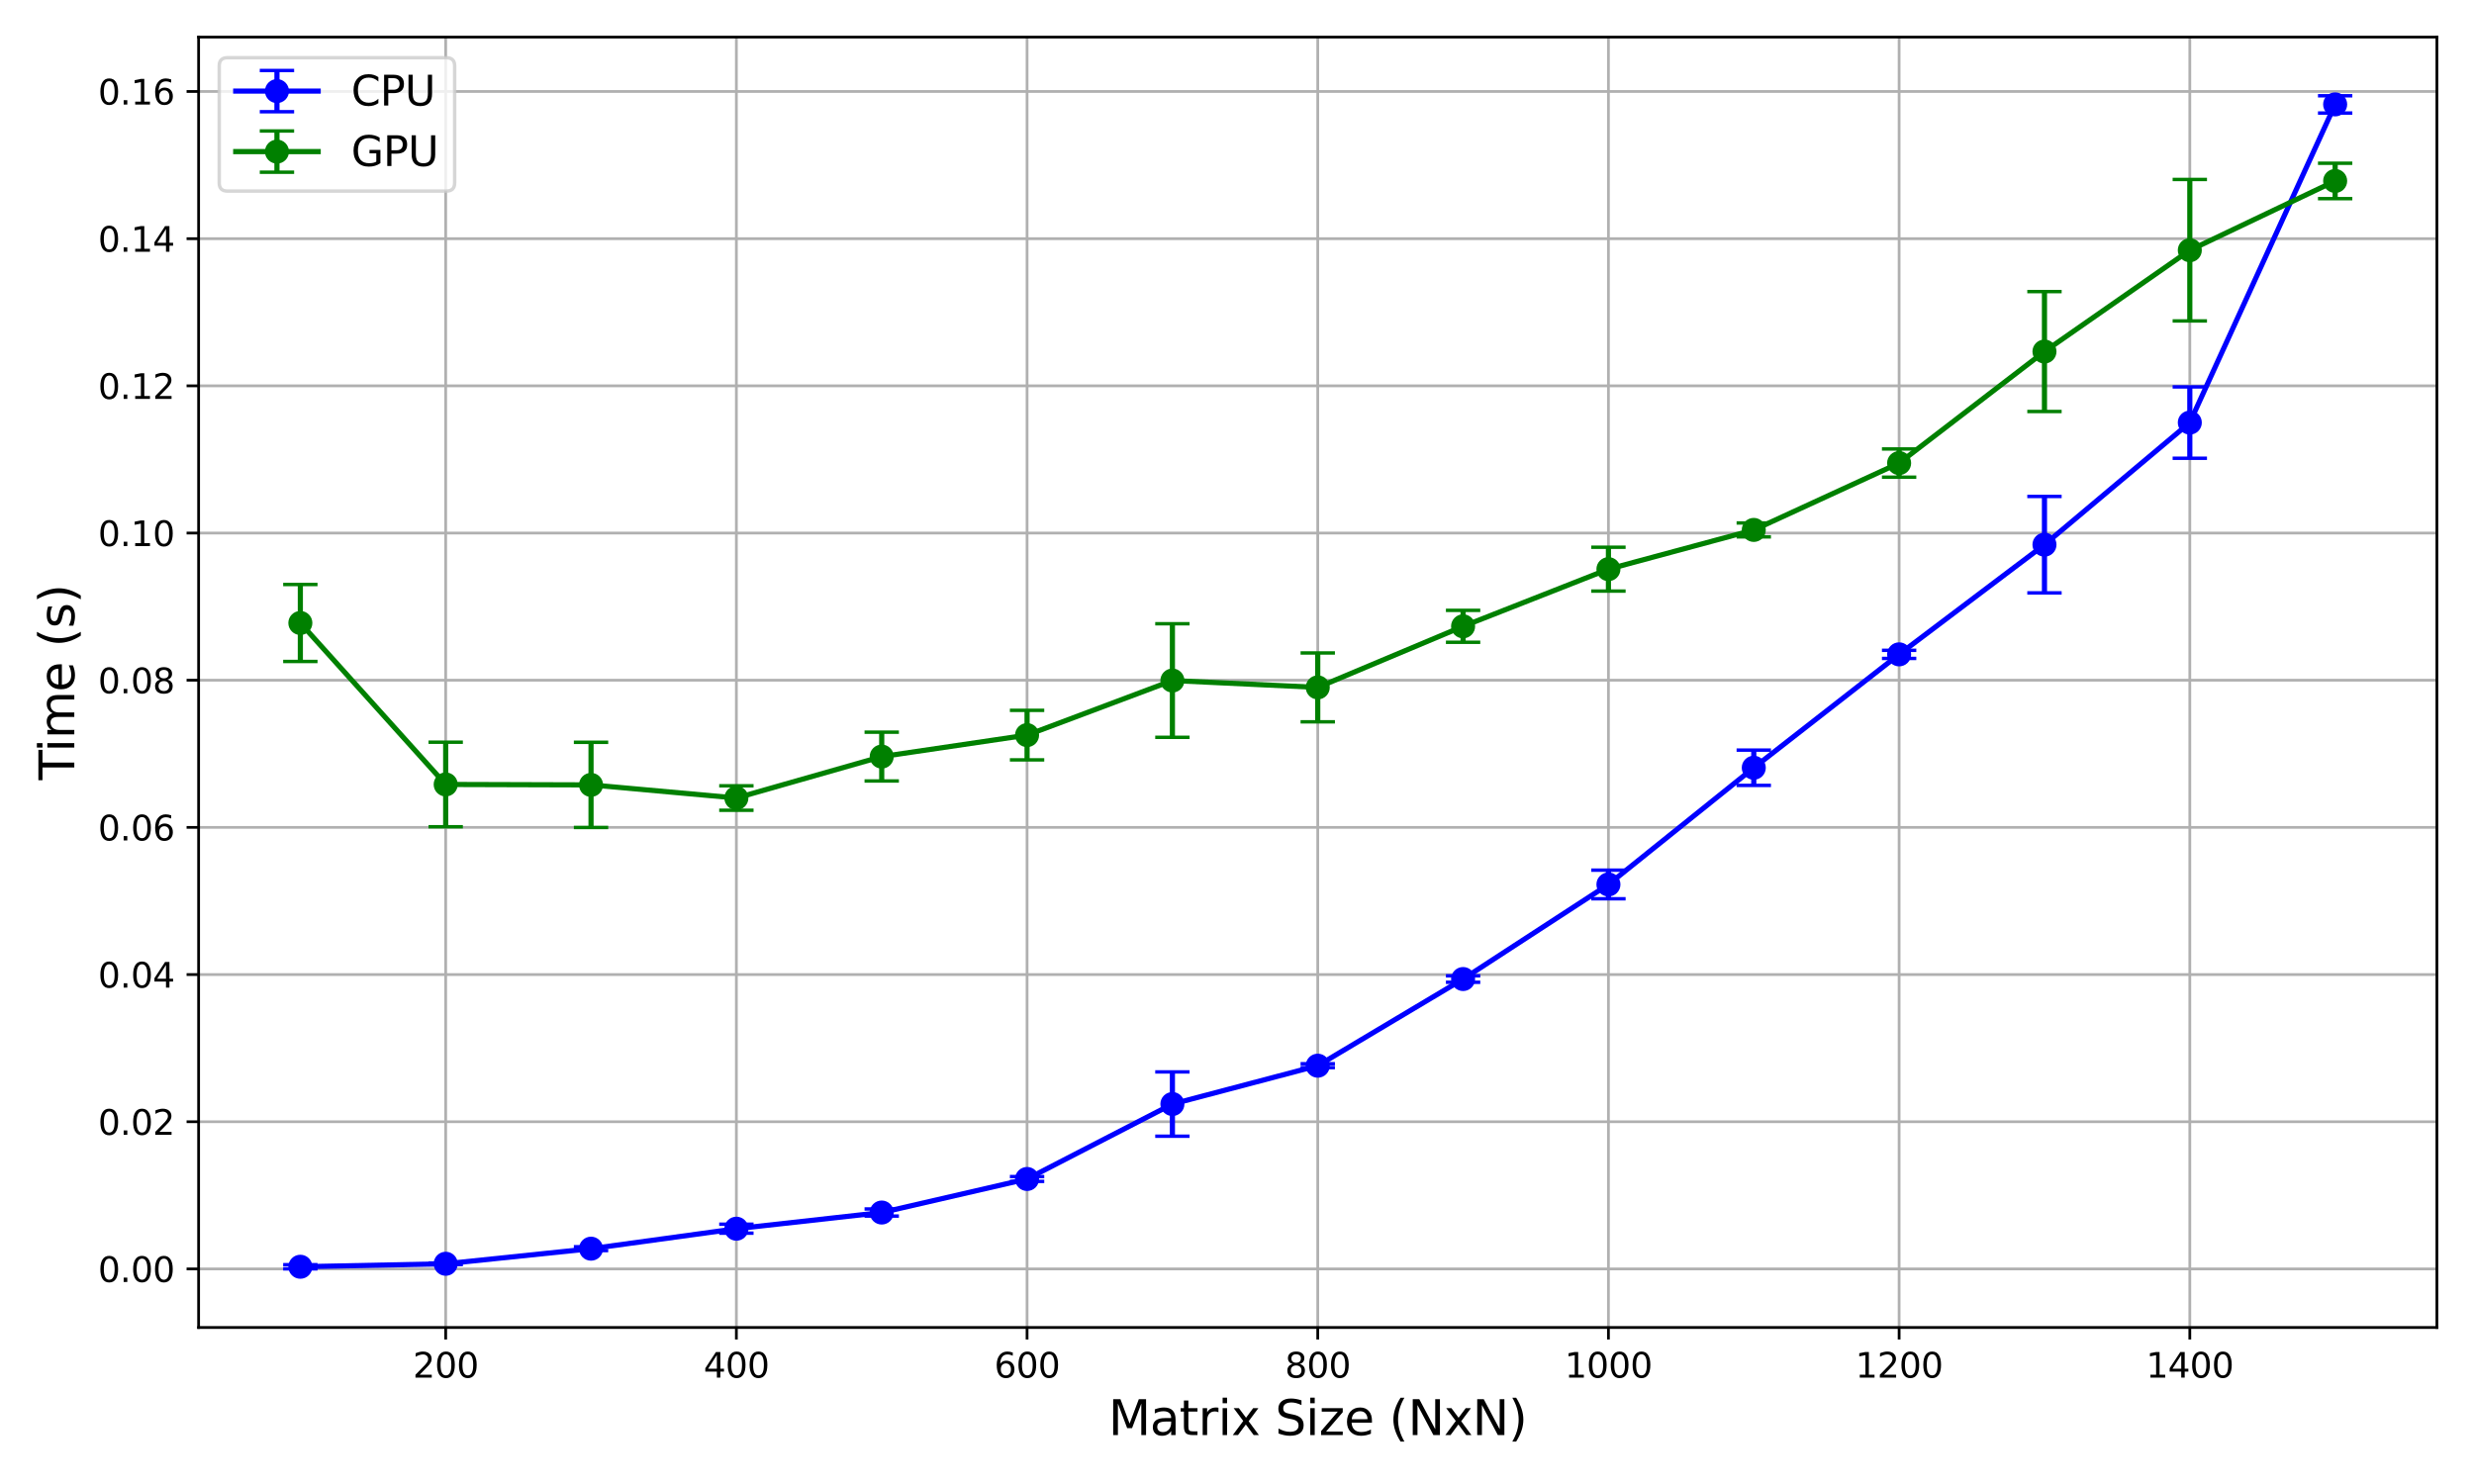 <?xml version="1.0" encoding="utf-8" standalone="no"?>
<!DOCTYPE svg PUBLIC "-//W3C//DTD SVG 1.1//EN"
  "http://www.w3.org/Graphics/SVG/1.1/DTD/svg11.dtd">
<svg xmlns:xlink="http://www.w3.org/1999/xlink" width="720pt" height="432pt" viewBox="0 0 720 432" xmlns="http://www.w3.org/2000/svg" version="1.1">
 <defs>
  <style type="text/css">*{stroke-linejoin: round; stroke-linecap: butt}</style>
 </defs>
 <g id="figure_1">
  <g id="patch_1">
   <path d="M 0 432 
L 720 432 
L 720 0 
L 0 0 
z
" style="fill: #ffffff"/>
  </g>
  <g id="axes_1">
   <g id="patch_2">
    <path d="M 57.8 386.44 
L 709.2 386.44 
L 709.2 10.8 
L 57.8 10.8 
z
" style="fill: #ffffff"/>
   </g>
   <g id="matplotlib.axis_1">
    <g id="xtick_1">
     <g id="line2d_1">
      <path d="M 129.708 386.44 
L 129.708 10.8 
" clip-path="url(#pa3b1abade8)" style="fill: none; stroke: #b0b0b0; stroke-width: 0.8; stroke-linecap: square"/>
     </g>
     <g id="line2d_2">
      <defs>
       <path id="m90be26ed14" d="M 0 0 
L 0 3.5 
" style="stroke: #000000; stroke-width: 0.8"/>
      </defs>
      <g>
       <use xlink:href="#m90be26ed14" x="129.708" y="386.44" style="stroke: #000000; stroke-width: 0.8"/>
      </g>
     </g>
     <g id="text_1">
      <!-- 200 -->
      <g transform="translate(120.164 401.038) scale(0.1 -0.1)">
       <defs>
        <path id="DejaVuSans-32" d="M 1228 531 
L 3431 531 
L 3431 0 
L 469 0 
L 469 531 
Q 828 903 1448 1529 
Q 2069 2156 2228 2338 
Q 2531 2678 2651 2914 
Q 2772 3150 2772 3378 
Q 2772 3750 2511 3984 
Q 2250 4219 1831 4219 
Q 1534 4219 1204 4116 
Q 875 4013 500 3803 
L 500 4441 
Q 881 4594 1212 4672 
Q 1544 4750 1819 4750 
Q 2544 4750 2975 4387 
Q 3406 4025 3406 3419 
Q 3406 3131 3298 2873 
Q 3191 2616 2906 2266 
Q 2828 2175 2409 1742 
Q 1991 1309 1228 531 
z
" transform="scale(0.016)"/>
        <path id="DejaVuSans-30" d="M 2034 4250 
Q 1547 4250 1301 3770 
Q 1056 3291 1056 2328 
Q 1056 1369 1301 889 
Q 1547 409 2034 409 
Q 2525 409 2770 889 
Q 3016 1369 3016 2328 
Q 3016 3291 2770 3770 
Q 2525 4250 2034 4250 
z
M 2034 4750 
Q 2819 4750 3233 4129 
Q 3647 3509 3647 2328 
Q 3647 1150 3233 529 
Q 2819 -91 2034 -91 
Q 1250 -91 836 529 
Q 422 1150 422 2328 
Q 422 3509 836 4129 
Q 1250 4750 2034 4750 
z
" transform="scale(0.016)"/>
       </defs>
       <use xlink:href="#DejaVuSans-32"/>
       <use xlink:href="#DejaVuSans-30" transform="translate(63.623 0)"/>
       <use xlink:href="#DejaVuSans-30" transform="translate(127.246 0)"/>
      </g>
     </g>
    </g>
    <g id="xtick_2">
     <g id="line2d_3">
      <path d="M 214.305 386.44 
L 214.305 10.8 
" clip-path="url(#pa3b1abade8)" style="fill: none; stroke: #b0b0b0; stroke-width: 0.8; stroke-linecap: square"/>
     </g>
     <g id="line2d_4">
      <g>
       <use xlink:href="#m90be26ed14" x="214.305" y="386.44" style="stroke: #000000; stroke-width: 0.8"/>
      </g>
     </g>
     <g id="text_2">
      <!-- 400 -->
      <g transform="translate(204.761 401.038) scale(0.1 -0.1)">
       <defs>
        <path id="DejaVuSans-34" d="M 2419 4116 
L 825 1625 
L 2419 1625 
L 2419 4116 
z
M 2253 4666 
L 3047 4666 
L 3047 1625 
L 3713 1625 
L 3713 1100 
L 3047 1100 
L 3047 0 
L 2419 0 
L 2419 1100 
L 313 1100 
L 313 1709 
L 2253 4666 
z
" transform="scale(0.016)"/>
       </defs>
       <use xlink:href="#DejaVuSans-34"/>
       <use xlink:href="#DejaVuSans-30" transform="translate(63.623 0)"/>
       <use xlink:href="#DejaVuSans-30" transform="translate(127.246 0)"/>
      </g>
     </g>
    </g>
    <g id="xtick_3">
     <g id="line2d_5">
      <path d="M 298.903 386.44 
L 298.903 10.8 
" clip-path="url(#pa3b1abade8)" style="fill: none; stroke: #b0b0b0; stroke-width: 0.8; stroke-linecap: square"/>
     </g>
     <g id="line2d_6">
      <g>
       <use xlink:href="#m90be26ed14" x="298.903" y="386.44" style="stroke: #000000; stroke-width: 0.8"/>
      </g>
     </g>
     <g id="text_3">
      <!-- 600 -->
      <g transform="translate(289.359 401.038) scale(0.1 -0.1)">
       <defs>
        <path id="DejaVuSans-36" d="M 2113 2584 
Q 1688 2584 1439 2293 
Q 1191 2003 1191 1497 
Q 1191 994 1439 701 
Q 1688 409 2113 409 
Q 2538 409 2786 701 
Q 3034 994 3034 1497 
Q 3034 2003 2786 2293 
Q 2538 2584 2113 2584 
z
M 3366 4563 
L 3366 3988 
Q 3128 4100 2886 4159 
Q 2644 4219 2406 4219 
Q 1781 4219 1451 3797 
Q 1122 3375 1075 2522 
Q 1259 2794 1537 2939 
Q 1816 3084 2150 3084 
Q 2853 3084 3261 2657 
Q 3669 2231 3669 1497 
Q 3669 778 3244 343 
Q 2819 -91 2113 -91 
Q 1303 -91 875 529 
Q 447 1150 447 2328 
Q 447 3434 972 4092 
Q 1497 4750 2381 4750 
Q 2619 4750 2861 4703 
Q 3103 4656 3366 4563 
z
" transform="scale(0.016)"/>
       </defs>
       <use xlink:href="#DejaVuSans-36"/>
       <use xlink:href="#DejaVuSans-30" transform="translate(63.623 0)"/>
       <use xlink:href="#DejaVuSans-30" transform="translate(127.246 0)"/>
      </g>
     </g>
    </g>
    <g id="xtick_4">
     <g id="line2d_7">
      <path d="M 383.5 386.44 
L 383.5 10.8 
" clip-path="url(#pa3b1abade8)" style="fill: none; stroke: #b0b0b0; stroke-width: 0.8; stroke-linecap: square"/>
     </g>
     <g id="line2d_8">
      <g>
       <use xlink:href="#m90be26ed14" x="383.5" y="386.44" style="stroke: #000000; stroke-width: 0.8"/>
      </g>
     </g>
     <g id="text_4">
      <!-- 800 -->
      <g transform="translate(373.956 401.038) scale(0.1 -0.1)">
       <defs>
        <path id="DejaVuSans-38" d="M 2034 2216 
Q 1584 2216 1326 1975 
Q 1069 1734 1069 1313 
Q 1069 891 1326 650 
Q 1584 409 2034 409 
Q 2484 409 2743 651 
Q 3003 894 3003 1313 
Q 3003 1734 2745 1975 
Q 2488 2216 2034 2216 
z
M 1403 2484 
Q 997 2584 770 2862 
Q 544 3141 544 3541 
Q 544 4100 942 4425 
Q 1341 4750 2034 4750 
Q 2731 4750 3128 4425 
Q 3525 4100 3525 3541 
Q 3525 3141 3298 2862 
Q 3072 2584 2669 2484 
Q 3125 2378 3379 2068 
Q 3634 1759 3634 1313 
Q 3634 634 3220 271 
Q 2806 -91 2034 -91 
Q 1263 -91 848 271 
Q 434 634 434 1313 
Q 434 1759 690 2068 
Q 947 2378 1403 2484 
z
M 1172 3481 
Q 1172 3119 1398 2916 
Q 1625 2713 2034 2713 
Q 2441 2713 2670 2916 
Q 2900 3119 2900 3481 
Q 2900 3844 2670 4047 
Q 2441 4250 2034 4250 
Q 1625 4250 1398 4047 
Q 1172 3844 1172 3481 
z
" transform="scale(0.016)"/>
       </defs>
       <use xlink:href="#DejaVuSans-38"/>
       <use xlink:href="#DejaVuSans-30" transform="translate(63.623 0)"/>
       <use xlink:href="#DejaVuSans-30" transform="translate(127.246 0)"/>
      </g>
     </g>
    </g>
    <g id="xtick_5">
     <g id="line2d_9">
      <path d="M 468.097 386.44 
L 468.097 10.8 
" clip-path="url(#pa3b1abade8)" style="fill: none; stroke: #b0b0b0; stroke-width: 0.8; stroke-linecap: square"/>
     </g>
     <g id="line2d_10">
      <g>
       <use xlink:href="#m90be26ed14" x="468.097" y="386.44" style="stroke: #000000; stroke-width: 0.8"/>
      </g>
     </g>
     <g id="text_5">
      <!-- 1000 -->
      <g transform="translate(455.372 401.038) scale(0.1 -0.1)">
       <defs>
        <path id="DejaVuSans-31" d="M 794 531 
L 1825 531 
L 1825 4091 
L 703 3866 
L 703 4441 
L 1819 4666 
L 2450 4666 
L 2450 531 
L 3481 531 
L 3481 0 
L 794 0 
L 794 531 
z
" transform="scale(0.016)"/>
       </defs>
       <use xlink:href="#DejaVuSans-31"/>
       <use xlink:href="#DejaVuSans-30" transform="translate(63.623 0)"/>
       <use xlink:href="#DejaVuSans-30" transform="translate(127.246 0)"/>
       <use xlink:href="#DejaVuSans-30" transform="translate(190.869 0)"/>
      </g>
     </g>
    </g>
    <g id="xtick_6">
     <g id="line2d_11">
      <path d="M 552.695 386.44 
L 552.695 10.8 
" clip-path="url(#pa3b1abade8)" style="fill: none; stroke: #b0b0b0; stroke-width: 0.8; stroke-linecap: square"/>
     </g>
     <g id="line2d_12">
      <g>
       <use xlink:href="#m90be26ed14" x="552.695" y="386.44" style="stroke: #000000; stroke-width: 0.8"/>
      </g>
     </g>
     <g id="text_6">
      <!-- 1200 -->
      <g transform="translate(539.97 401.038) scale(0.1 -0.1)">
       <use xlink:href="#DejaVuSans-31"/>
       <use xlink:href="#DejaVuSans-32" transform="translate(63.623 0)"/>
       <use xlink:href="#DejaVuSans-30" transform="translate(127.246 0)"/>
       <use xlink:href="#DejaVuSans-30" transform="translate(190.869 0)"/>
      </g>
     </g>
    </g>
    <g id="xtick_7">
     <g id="line2d_13">
      <path d="M 637.292 386.44 
L 637.292 10.8 
" clip-path="url(#pa3b1abade8)" style="fill: none; stroke: #b0b0b0; stroke-width: 0.8; stroke-linecap: square"/>
     </g>
     <g id="line2d_14">
      <g>
       <use xlink:href="#m90be26ed14" x="637.292" y="386.44" style="stroke: #000000; stroke-width: 0.8"/>
      </g>
     </g>
     <g id="text_7">
      <!-- 1400 -->
      <g transform="translate(624.567 401.038) scale(0.1 -0.1)">
       <use xlink:href="#DejaVuSans-31"/>
       <use xlink:href="#DejaVuSans-34" transform="translate(63.623 0)"/>
       <use xlink:href="#DejaVuSans-30" transform="translate(127.246 0)"/>
       <use xlink:href="#DejaVuSans-30" transform="translate(190.869 0)"/>
      </g>
     </g>
    </g>
    <g id="text_8">
     <!-- Matrix Size (NxN) -->
     <g transform="translate(322.563 417.756) scale(0.14 -0.14)">
      <defs>
       <path id="DejaVuSans-4d" d="M 628 4666 
L 1569 4666 
L 2759 1491 
L 3956 4666 
L 4897 4666 
L 4897 0 
L 4281 0 
L 4281 4097 
L 3078 897 
L 2444 897 
L 1241 4097 
L 1241 0 
L 628 0 
L 628 4666 
z
" transform="scale(0.016)"/>
       <path id="DejaVuSans-61" d="M 2194 1759 
Q 1497 1759 1228 1600 
Q 959 1441 959 1056 
Q 959 750 1161 570 
Q 1363 391 1709 391 
Q 2188 391 2477 730 
Q 2766 1069 2766 1631 
L 2766 1759 
L 2194 1759 
z
M 3341 1997 
L 3341 0 
L 2766 0 
L 2766 531 
Q 2569 213 2275 61 
Q 1981 -91 1556 -91 
Q 1019 -91 701 211 
Q 384 513 384 1019 
Q 384 1609 779 1909 
Q 1175 2209 1959 2209 
L 2766 2209 
L 2766 2266 
Q 2766 2663 2505 2880 
Q 2244 3097 1772 3097 
Q 1472 3097 1187 3025 
Q 903 2953 641 2809 
L 641 3341 
Q 956 3463 1253 3523 
Q 1550 3584 1831 3584 
Q 2591 3584 2966 3190 
Q 3341 2797 3341 1997 
z
" transform="scale(0.016)"/>
       <path id="DejaVuSans-74" d="M 1172 4494 
L 1172 3500 
L 2356 3500 
L 2356 3053 
L 1172 3053 
L 1172 1153 
Q 1172 725 1289 603 
Q 1406 481 1766 481 
L 2356 481 
L 2356 0 
L 1766 0 
Q 1100 0 847 248 
Q 594 497 594 1153 
L 594 3053 
L 172 3053 
L 172 3500 
L 594 3500 
L 594 4494 
L 1172 4494 
z
" transform="scale(0.016)"/>
       <path id="DejaVuSans-72" d="M 2631 2963 
Q 2534 3019 2420 3045 
Q 2306 3072 2169 3072 
Q 1681 3072 1420 2755 
Q 1159 2438 1159 1844 
L 1159 0 
L 581 0 
L 581 3500 
L 1159 3500 
L 1159 2956 
Q 1341 3275 1631 3429 
Q 1922 3584 2338 3584 
Q 2397 3584 2469 3576 
Q 2541 3569 2628 3553 
L 2631 2963 
z
" transform="scale(0.016)"/>
       <path id="DejaVuSans-69" d="M 603 3500 
L 1178 3500 
L 1178 0 
L 603 0 
L 603 3500 
z
M 603 4863 
L 1178 4863 
L 1178 4134 
L 603 4134 
L 603 4863 
z
" transform="scale(0.016)"/>
       <path id="DejaVuSans-78" d="M 3513 3500 
L 2247 1797 
L 3578 0 
L 2900 0 
L 1881 1375 
L 863 0 
L 184 0 
L 1544 1831 
L 300 3500 
L 978 3500 
L 1906 2253 
L 2834 3500 
L 3513 3500 
z
" transform="scale(0.016)"/>
       <path id="DejaVuSans-20" transform="scale(0.016)"/>
       <path id="DejaVuSans-53" d="M 3425 4513 
L 3425 3897 
Q 3066 4069 2747 4153 
Q 2428 4238 2131 4238 
Q 1616 4238 1336 4038 
Q 1056 3838 1056 3469 
Q 1056 3159 1242 3001 
Q 1428 2844 1947 2747 
L 2328 2669 
Q 3034 2534 3370 2195 
Q 3706 1856 3706 1288 
Q 3706 609 3251 259 
Q 2797 -91 1919 -91 
Q 1588 -91 1214 -16 
Q 841 59 441 206 
L 441 856 
Q 825 641 1194 531 
Q 1563 422 1919 422 
Q 2459 422 2753 634 
Q 3047 847 3047 1241 
Q 3047 1584 2836 1778 
Q 2625 1972 2144 2069 
L 1759 2144 
Q 1053 2284 737 2584 
Q 422 2884 422 3419 
Q 422 4038 858 4394 
Q 1294 4750 2059 4750 
Q 2388 4750 2728 4690 
Q 3069 4631 3425 4513 
z
" transform="scale(0.016)"/>
       <path id="DejaVuSans-7a" d="M 353 3500 
L 3084 3500 
L 3084 2975 
L 922 459 
L 3084 459 
L 3084 0 
L 275 0 
L 275 525 
L 2438 3041 
L 353 3041 
L 353 3500 
z
" transform="scale(0.016)"/>
       <path id="DejaVuSans-65" d="M 3597 1894 
L 3597 1613 
L 953 1613 
Q 991 1019 1311 708 
Q 1631 397 2203 397 
Q 2534 397 2845 478 
Q 3156 559 3463 722 
L 3463 178 
Q 3153 47 2828 -22 
Q 2503 -91 2169 -91 
Q 1331 -91 842 396 
Q 353 884 353 1716 
Q 353 2575 817 3079 
Q 1281 3584 2069 3584 
Q 2775 3584 3186 3129 
Q 3597 2675 3597 1894 
z
M 3022 2063 
Q 3016 2534 2758 2815 
Q 2500 3097 2075 3097 
Q 1594 3097 1305 2825 
Q 1016 2553 972 2059 
L 3022 2063 
z
" transform="scale(0.016)"/>
       <path id="DejaVuSans-28" d="M 1984 4856 
Q 1566 4138 1362 3434 
Q 1159 2731 1159 2009 
Q 1159 1288 1364 580 
Q 1569 -128 1984 -844 
L 1484 -844 
Q 1016 -109 783 600 
Q 550 1309 550 2009 
Q 550 2706 781 3412 
Q 1013 4119 1484 4856 
L 1984 4856 
z
" transform="scale(0.016)"/>
       <path id="DejaVuSans-4e" d="M 628 4666 
L 1478 4666 
L 3547 763 
L 3547 4666 
L 4159 4666 
L 4159 0 
L 3309 0 
L 1241 3903 
L 1241 0 
L 628 0 
L 628 4666 
z
" transform="scale(0.016)"/>
       <path id="DejaVuSans-29" d="M 513 4856 
L 1013 4856 
Q 1481 4119 1714 3412 
Q 1947 2706 1947 2009 
Q 1947 1309 1714 600 
Q 1481 -109 1013 -844 
L 513 -844 
Q 928 -128 1133 580 
Q 1338 1288 1338 2009 
Q 1338 2731 1133 3434 
Q 928 4138 513 4856 
z
" transform="scale(0.016)"/>
      </defs>
      <use xlink:href="#DejaVuSans-4d"/>
      <use xlink:href="#DejaVuSans-61" transform="translate(86.279 0)"/>
      <use xlink:href="#DejaVuSans-74" transform="translate(147.559 0)"/>
      <use xlink:href="#DejaVuSans-72" transform="translate(186.768 0)"/>
      <use xlink:href="#DejaVuSans-69" transform="translate(227.881 0)"/>
      <use xlink:href="#DejaVuSans-78" transform="translate(255.664 0)"/>
      <use xlink:href="#DejaVuSans-20" transform="translate(314.844 0)"/>
      <use xlink:href="#DejaVuSans-53" transform="translate(346.631 0)"/>
      <use xlink:href="#DejaVuSans-69" transform="translate(410.107 0)"/>
      <use xlink:href="#DejaVuSans-7a" transform="translate(437.891 0)"/>
      <use xlink:href="#DejaVuSans-65" transform="translate(490.381 0)"/>
      <use xlink:href="#DejaVuSans-20" transform="translate(551.904 0)"/>
      <use xlink:href="#DejaVuSans-28" transform="translate(583.691 0)"/>
      <use xlink:href="#DejaVuSans-4e" transform="translate(622.705 0)"/>
      <use xlink:href="#DejaVuSans-78" transform="translate(697.51 0)"/>
      <use xlink:href="#DejaVuSans-4e" transform="translate(756.689 0)"/>
      <use xlink:href="#DejaVuSans-29" transform="translate(831.494 0)"/>
     </g>
    </g>
   </g>
   <g id="matplotlib.axis_2">
    <g id="ytick_1">
     <g id="line2d_15">
      <path d="M 57.8 369.391 
L 709.2 369.391 
" clip-path="url(#pa3b1abade8)" style="fill: none; stroke: #b0b0b0; stroke-width: 0.8; stroke-linecap: square"/>
     </g>
     <g id="line2d_16">
      <defs>
       <path id="m379707879d" d="M 0 0 
L -3.5 0 
" style="stroke: #000000; stroke-width: 0.8"/>
      </defs>
      <g>
       <use xlink:href="#m379707879d" x="57.8" y="369.391" style="stroke: #000000; stroke-width: 0.8"/>
      </g>
     </g>
     <g id="text_9">
      <!-- 0.00 -->
      <g transform="translate(28.534 373.19) scale(0.1 -0.1)">
       <defs>
        <path id="DejaVuSans-2e" d="M 684 794 
L 1344 794 
L 1344 0 
L 684 0 
L 684 794 
z
" transform="scale(0.016)"/>
       </defs>
       <use xlink:href="#DejaVuSans-30"/>
       <use xlink:href="#DejaVuSans-2e" transform="translate(63.623 0)"/>
       <use xlink:href="#DejaVuSans-30" transform="translate(95.41 0)"/>
       <use xlink:href="#DejaVuSans-30" transform="translate(159.033 0)"/>
      </g>
     </g>
    </g>
    <g id="ytick_2">
     <g id="line2d_17">
      <path d="M 57.8 326.546 
L 709.2 326.546 
" clip-path="url(#pa3b1abade8)" style="fill: none; stroke: #b0b0b0; stroke-width: 0.8; stroke-linecap: square"/>
     </g>
     <g id="line2d_18">
      <g>
       <use xlink:href="#m379707879d" x="57.8" y="326.546" style="stroke: #000000; stroke-width: 0.8"/>
      </g>
     </g>
     <g id="text_10">
      <!-- 0.02 -->
      <g transform="translate(28.534 330.346) scale(0.1 -0.1)">
       <use xlink:href="#DejaVuSans-30"/>
       <use xlink:href="#DejaVuSans-2e" transform="translate(63.623 0)"/>
       <use xlink:href="#DejaVuSans-30" transform="translate(95.41 0)"/>
       <use xlink:href="#DejaVuSans-32" transform="translate(159.033 0)"/>
      </g>
     </g>
    </g>
    <g id="ytick_3">
     <g id="line2d_19">
      <path d="M 57.8 283.702 
L 709.2 283.702 
" clip-path="url(#pa3b1abade8)" style="fill: none; stroke: #b0b0b0; stroke-width: 0.8; stroke-linecap: square"/>
     </g>
     <g id="line2d_20">
      <g>
       <use xlink:href="#m379707879d" x="57.8" y="283.702" style="stroke: #000000; stroke-width: 0.8"/>
      </g>
     </g>
     <g id="text_11">
      <!-- 0.04 -->
      <g transform="translate(28.534 287.501) scale(0.1 -0.1)">
       <use xlink:href="#DejaVuSans-30"/>
       <use xlink:href="#DejaVuSans-2e" transform="translate(63.623 0)"/>
       <use xlink:href="#DejaVuSans-30" transform="translate(95.41 0)"/>
       <use xlink:href="#DejaVuSans-34" transform="translate(159.033 0)"/>
      </g>
     </g>
    </g>
    <g id="ytick_4">
     <g id="line2d_21">
      <path d="M 57.8 240.857 
L 709.2 240.857 
" clip-path="url(#pa3b1abade8)" style="fill: none; stroke: #b0b0b0; stroke-width: 0.8; stroke-linecap: square"/>
     </g>
     <g id="line2d_22">
      <g>
       <use xlink:href="#m379707879d" x="57.8" y="240.857" style="stroke: #000000; stroke-width: 0.8"/>
      </g>
     </g>
     <g id="text_12">
      <!-- 0.06 -->
      <g transform="translate(28.534 244.657) scale(0.1 -0.1)">
       <use xlink:href="#DejaVuSans-30"/>
       <use xlink:href="#DejaVuSans-2e" transform="translate(63.623 0)"/>
       <use xlink:href="#DejaVuSans-30" transform="translate(95.41 0)"/>
       <use xlink:href="#DejaVuSans-36" transform="translate(159.033 0)"/>
      </g>
     </g>
    </g>
    <g id="ytick_5">
     <g id="line2d_23">
      <path d="M 57.8 198.013 
L 709.2 198.013 
" clip-path="url(#pa3b1abade8)" style="fill: none; stroke: #b0b0b0; stroke-width: 0.8; stroke-linecap: square"/>
     </g>
     <g id="line2d_24">
      <g>
       <use xlink:href="#m379707879d" x="57.8" y="198.013" style="stroke: #000000; stroke-width: 0.8"/>
      </g>
     </g>
     <g id="text_13">
      <!-- 0.08 -->
      <g transform="translate(28.534 201.812) scale(0.1 -0.1)">
       <use xlink:href="#DejaVuSans-30"/>
       <use xlink:href="#DejaVuSans-2e" transform="translate(63.623 0)"/>
       <use xlink:href="#DejaVuSans-30" transform="translate(95.41 0)"/>
       <use xlink:href="#DejaVuSans-38" transform="translate(159.033 0)"/>
      </g>
     </g>
    </g>
    <g id="ytick_6">
     <g id="line2d_25">
      <path d="M 57.8 155.169 
L 709.2 155.169 
" clip-path="url(#pa3b1abade8)" style="fill: none; stroke: #b0b0b0; stroke-width: 0.8; stroke-linecap: square"/>
     </g>
     <g id="line2d_26">
      <g>
       <use xlink:href="#m379707879d" x="57.8" y="155.169" style="stroke: #000000; stroke-width: 0.8"/>
      </g>
     </g>
     <g id="text_14">
      <!-- 0.10 -->
      <g transform="translate(28.534 158.968) scale(0.1 -0.1)">
       <use xlink:href="#DejaVuSans-30"/>
       <use xlink:href="#DejaVuSans-2e" transform="translate(63.623 0)"/>
       <use xlink:href="#DejaVuSans-31" transform="translate(95.41 0)"/>
       <use xlink:href="#DejaVuSans-30" transform="translate(159.033 0)"/>
      </g>
     </g>
    </g>
    <g id="ytick_7">
     <g id="line2d_27">
      <path d="M 57.8 112.324 
L 709.2 112.324 
" clip-path="url(#pa3b1abade8)" style="fill: none; stroke: #b0b0b0; stroke-width: 0.8; stroke-linecap: square"/>
     </g>
     <g id="line2d_28">
      <g>
       <use xlink:href="#m379707879d" x="57.8" y="112.324" style="stroke: #000000; stroke-width: 0.8"/>
      </g>
     </g>
     <g id="text_15">
      <!-- 0.12 -->
      <g transform="translate(28.534 116.123) scale(0.1 -0.1)">
       <use xlink:href="#DejaVuSans-30"/>
       <use xlink:href="#DejaVuSans-2e" transform="translate(63.623 0)"/>
       <use xlink:href="#DejaVuSans-31" transform="translate(95.41 0)"/>
       <use xlink:href="#DejaVuSans-32" transform="translate(159.033 0)"/>
      </g>
     </g>
    </g>
    <g id="ytick_8">
     <g id="line2d_29">
      <path d="M 57.8 69.48 
L 709.2 69.48 
" clip-path="url(#pa3b1abade8)" style="fill: none; stroke: #b0b0b0; stroke-width: 0.8; stroke-linecap: square"/>
     </g>
     <g id="line2d_30">
      <g>
       <use xlink:href="#m379707879d" x="57.8" y="69.48" style="stroke: #000000; stroke-width: 0.8"/>
      </g>
     </g>
     <g id="text_16">
      <!-- 0.14 -->
      <g transform="translate(28.534 73.279) scale(0.1 -0.1)">
       <use xlink:href="#DejaVuSans-30"/>
       <use xlink:href="#DejaVuSans-2e" transform="translate(63.623 0)"/>
       <use xlink:href="#DejaVuSans-31" transform="translate(95.41 0)"/>
       <use xlink:href="#DejaVuSans-34" transform="translate(159.033 0)"/>
      </g>
     </g>
    </g>
    <g id="ytick_9">
     <g id="line2d_31">
      <path d="M 57.8 26.635 
L 709.2 26.635 
" clip-path="url(#pa3b1abade8)" style="fill: none; stroke: #b0b0b0; stroke-width: 0.8; stroke-linecap: square"/>
     </g>
     <g id="line2d_32">
      <g>
       <use xlink:href="#m379707879d" x="57.8" y="26.635" style="stroke: #000000; stroke-width: 0.8"/>
      </g>
     </g>
     <g id="text_17">
      <!-- 0.16 -->
      <g transform="translate(28.534 30.434) scale(0.1 -0.1)">
       <use xlink:href="#DejaVuSans-30"/>
       <use xlink:href="#DejaVuSans-2e" transform="translate(63.623 0)"/>
       <use xlink:href="#DejaVuSans-31" transform="translate(95.41 0)"/>
       <use xlink:href="#DejaVuSans-36" transform="translate(159.033 0)"/>
      </g>
     </g>
    </g>
    <g id="text_18">
     <!-- Time (s) -->
     <g transform="translate(21.623 227.08) rotate(-90) scale(0.14 -0.14)">
      <defs>
       <path id="DejaVuSans-54" d="M -19 4666 
L 3928 4666 
L 3928 4134 
L 2272 4134 
L 2272 0 
L 1638 0 
L 1638 4134 
L -19 4134 
L -19 4666 
z
" transform="scale(0.016)"/>
       <path id="DejaVuSans-6d" d="M 3328 2828 
Q 3544 3216 3844 3400 
Q 4144 3584 4550 3584 
Q 5097 3584 5394 3201 
Q 5691 2819 5691 2113 
L 5691 0 
L 5113 0 
L 5113 2094 
Q 5113 2597 4934 2840 
Q 4756 3084 4391 3084 
Q 3944 3084 3684 2787 
Q 3425 2491 3425 1978 
L 3425 0 
L 2847 0 
L 2847 2094 
Q 2847 2600 2669 2842 
Q 2491 3084 2119 3084 
Q 1678 3084 1418 2786 
Q 1159 2488 1159 1978 
L 1159 0 
L 581 0 
L 581 3500 
L 1159 3500 
L 1159 2956 
Q 1356 3278 1631 3431 
Q 1906 3584 2284 3584 
Q 2666 3584 2933 3390 
Q 3200 3197 3328 2828 
z
" transform="scale(0.016)"/>
       <path id="DejaVuSans-73" d="M 2834 3397 
L 2834 2853 
Q 2591 2978 2328 3040 
Q 2066 3103 1784 3103 
Q 1356 3103 1142 2972 
Q 928 2841 928 2578 
Q 928 2378 1081 2264 
Q 1234 2150 1697 2047 
L 1894 2003 
Q 2506 1872 2764 1633 
Q 3022 1394 3022 966 
Q 3022 478 2636 193 
Q 2250 -91 1575 -91 
Q 1294 -91 989 -36 
Q 684 19 347 128 
L 347 722 
Q 666 556 975 473 
Q 1284 391 1588 391 
Q 1994 391 2212 530 
Q 2431 669 2431 922 
Q 2431 1156 2273 1281 
Q 2116 1406 1581 1522 
L 1381 1569 
Q 847 1681 609 1914 
Q 372 2147 372 2553 
Q 372 3047 722 3315 
Q 1072 3584 1716 3584 
Q 2034 3584 2315 3537 
Q 2597 3491 2834 3397 
z
" transform="scale(0.016)"/>
      </defs>
      <use xlink:href="#DejaVuSans-54"/>
      <use xlink:href="#DejaVuSans-69" transform="translate(57.959 0)"/>
      <use xlink:href="#DejaVuSans-6d" transform="translate(85.742 0)"/>
      <use xlink:href="#DejaVuSans-65" transform="translate(183.154 0)"/>
      <use xlink:href="#DejaVuSans-20" transform="translate(244.678 0)"/>
      <use xlink:href="#DejaVuSans-28" transform="translate(276.465 0)"/>
      <use xlink:href="#DejaVuSans-73" transform="translate(315.479 0)"/>
      <use xlink:href="#DejaVuSans-29" transform="translate(367.578 0)"/>
     </g>
    </g>
   </g>
   <g id="LineCollection_1">
    <path d="M 87.409 369.365 
L 87.409 368.152 
" clip-path="url(#pa3b1abade8)" style="fill: none; stroke: #0000ff; stroke-width: 1.5"/>
    <path d="M 129.708 368.12 
L 129.708 367.657 
" clip-path="url(#pa3b1abade8)" style="fill: none; stroke: #0000ff; stroke-width: 1.5"/>
    <path d="M 172.006 364.055 
L 172.006 362.941 
" clip-path="url(#pa3b1abade8)" style="fill: none; stroke: #0000ff; stroke-width: 1.5"/>
    <path d="M 214.305 358.991 
L 214.305 356.38 
" clip-path="url(#pa3b1abade8)" style="fill: none; stroke: #0000ff; stroke-width: 1.5"/>
    <path d="M 256.604 354.009 
L 256.604 351.941 
" clip-path="url(#pa3b1abade8)" style="fill: none; stroke: #0000ff; stroke-width: 1.5"/>
    <path d="M 298.903 343.919 
L 298.903 342.5 
" clip-path="url(#pa3b1abade8)" style="fill: none; stroke: #0000ff; stroke-width: 1.5"/>
    <path d="M 341.201 330.75 
L 341.201 312.032 
" clip-path="url(#pa3b1abade8)" style="fill: none; stroke: #0000ff; stroke-width: 1.5"/>
    <path d="M 383.5 310.789 
L 383.5 309.666 
" clip-path="url(#pa3b1abade8)" style="fill: none; stroke: #0000ff; stroke-width: 1.5"/>
    <path d="M 425.799 285.946 
L 425.799 284.059 
" clip-path="url(#pa3b1abade8)" style="fill: none; stroke: #0000ff; stroke-width: 1.5"/>
    <path d="M 468.097 261.64 
L 468.097 253.297 
" clip-path="url(#pa3b1abade8)" style="fill: none; stroke: #0000ff; stroke-width: 1.5"/>
    <path d="M 510.396 228.635 
L 510.396 218.357 
" clip-path="url(#pa3b1abade8)" style="fill: none; stroke: #0000ff; stroke-width: 1.5"/>
    <path d="M 552.695 191.665 
L 552.695 189.31 
" clip-path="url(#pa3b1abade8)" style="fill: none; stroke: #0000ff; stroke-width: 1.5"/>
    <path d="M 594.994 172.596 
L 594.994 144.516 
" clip-path="url(#pa3b1abade8)" style="fill: none; stroke: #0000ff; stroke-width: 1.5"/>
    <path d="M 637.292 133.409 
L 637.292 112.626 
" clip-path="url(#pa3b1abade8)" style="fill: none; stroke: #0000ff; stroke-width: 1.5"/>
    <path d="M 679.591 32.902 
L 679.591 27.875 
" clip-path="url(#pa3b1abade8)" style="fill: none; stroke: #0000ff; stroke-width: 1.5"/>
   </g>
   <g id="line2d_33">
    <defs>
     <path id="ma7cdfa77f2" d="M 5 0 
L -5 -0 
" style="stroke: #0000ff"/>
    </defs>
    <g clip-path="url(#pa3b1abade8)">
     <use xlink:href="#ma7cdfa77f2" x="87.409" y="369.365" style="fill: #0000ff; stroke: #0000ff"/>
     <use xlink:href="#ma7cdfa77f2" x="129.708" y="368.12" style="fill: #0000ff; stroke: #0000ff"/>
     <use xlink:href="#ma7cdfa77f2" x="172.006" y="364.055" style="fill: #0000ff; stroke: #0000ff"/>
     <use xlink:href="#ma7cdfa77f2" x="214.305" y="358.991" style="fill: #0000ff; stroke: #0000ff"/>
     <use xlink:href="#ma7cdfa77f2" x="256.604" y="354.009" style="fill: #0000ff; stroke: #0000ff"/>
     <use xlink:href="#ma7cdfa77f2" x="298.903" y="343.919" style="fill: #0000ff; stroke: #0000ff"/>
     <use xlink:href="#ma7cdfa77f2" x="341.201" y="330.75" style="fill: #0000ff; stroke: #0000ff"/>
     <use xlink:href="#ma7cdfa77f2" x="383.5" y="310.789" style="fill: #0000ff; stroke: #0000ff"/>
     <use xlink:href="#ma7cdfa77f2" x="425.799" y="285.946" style="fill: #0000ff; stroke: #0000ff"/>
     <use xlink:href="#ma7cdfa77f2" x="468.097" y="261.64" style="fill: #0000ff; stroke: #0000ff"/>
     <use xlink:href="#ma7cdfa77f2" x="510.396" y="228.635" style="fill: #0000ff; stroke: #0000ff"/>
     <use xlink:href="#ma7cdfa77f2" x="552.695" y="191.665" style="fill: #0000ff; stroke: #0000ff"/>
     <use xlink:href="#ma7cdfa77f2" x="594.994" y="172.596" style="fill: #0000ff; stroke: #0000ff"/>
     <use xlink:href="#ma7cdfa77f2" x="637.292" y="133.409" style="fill: #0000ff; stroke: #0000ff"/>
     <use xlink:href="#ma7cdfa77f2" x="679.591" y="32.902" style="fill: #0000ff; stroke: #0000ff"/>
    </g>
   </g>
   <g id="line2d_34">
    <g clip-path="url(#pa3b1abade8)">
     <use xlink:href="#ma7cdfa77f2" x="87.409" y="368.152" style="fill: #0000ff; stroke: #0000ff"/>
     <use xlink:href="#ma7cdfa77f2" x="129.708" y="367.657" style="fill: #0000ff; stroke: #0000ff"/>
     <use xlink:href="#ma7cdfa77f2" x="172.006" y="362.941" style="fill: #0000ff; stroke: #0000ff"/>
     <use xlink:href="#ma7cdfa77f2" x="214.305" y="356.38" style="fill: #0000ff; stroke: #0000ff"/>
     <use xlink:href="#ma7cdfa77f2" x="256.604" y="351.941" style="fill: #0000ff; stroke: #0000ff"/>
     <use xlink:href="#ma7cdfa77f2" x="298.903" y="342.5" style="fill: #0000ff; stroke: #0000ff"/>
     <use xlink:href="#ma7cdfa77f2" x="341.201" y="312.032" style="fill: #0000ff; stroke: #0000ff"/>
     <use xlink:href="#ma7cdfa77f2" x="383.5" y="309.666" style="fill: #0000ff; stroke: #0000ff"/>
     <use xlink:href="#ma7cdfa77f2" x="425.799" y="284.059" style="fill: #0000ff; stroke: #0000ff"/>
     <use xlink:href="#ma7cdfa77f2" x="468.097" y="253.297" style="fill: #0000ff; stroke: #0000ff"/>
     <use xlink:href="#ma7cdfa77f2" x="510.396" y="218.357" style="fill: #0000ff; stroke: #0000ff"/>
     <use xlink:href="#ma7cdfa77f2" x="552.695" y="189.31" style="fill: #0000ff; stroke: #0000ff"/>
     <use xlink:href="#ma7cdfa77f2" x="594.994" y="144.516" style="fill: #0000ff; stroke: #0000ff"/>
     <use xlink:href="#ma7cdfa77f2" x="637.292" y="112.626" style="fill: #0000ff; stroke: #0000ff"/>
     <use xlink:href="#ma7cdfa77f2" x="679.591" y="27.875" style="fill: #0000ff; stroke: #0000ff"/>
    </g>
   </g>
   <g id="LineCollection_2">
    <path d="M 87.409 192.548 
L 87.409 170.16 
" clip-path="url(#pa3b1abade8)" style="fill: none; stroke: #008000; stroke-width: 1.5"/>
    <path d="M 129.708 240.666 
L 129.708 216.048 
" clip-path="url(#pa3b1abade8)" style="fill: none; stroke: #008000; stroke-width: 1.5"/>
    <path d="M 172.006 240.885 
L 172.006 216.087 
" clip-path="url(#pa3b1abade8)" style="fill: none; stroke: #008000; stroke-width: 1.5"/>
    <path d="M 214.305 235.867 
L 214.305 228.745 
" clip-path="url(#pa3b1abade8)" style="fill: none; stroke: #008000; stroke-width: 1.5"/>
    <path d="M 256.604 227.35 
L 256.604 213.144 
" clip-path="url(#pa3b1abade8)" style="fill: none; stroke: #008000; stroke-width: 1.5"/>
    <path d="M 298.903 221.204 
L 298.903 206.781 
" clip-path="url(#pa3b1abade8)" style="fill: none; stroke: #008000; stroke-width: 1.5"/>
    <path d="M 341.201 214.634 
L 341.201 181.583 
" clip-path="url(#pa3b1abade8)" style="fill: none; stroke: #008000; stroke-width: 1.5"/>
    <path d="M 383.5 210.13 
L 383.5 190.077 
" clip-path="url(#pa3b1abade8)" style="fill: none; stroke: #008000; stroke-width: 1.5"/>
    <path d="M 425.799 186.966 
L 425.799 177.682 
" clip-path="url(#pa3b1abade8)" style="fill: none; stroke: #008000; stroke-width: 1.5"/>
    <path d="M 468.097 172.072 
L 468.097 159.294 
" clip-path="url(#pa3b1abade8)" style="fill: none; stroke: #008000; stroke-width: 1.5"/>
    <path d="M 510.396 156.296 
L 510.396 152.231 
" clip-path="url(#pa3b1abade8)" style="fill: none; stroke: #008000; stroke-width: 1.5"/>
    <path d="M 552.695 138.921 
L 552.695 130.692 
" clip-path="url(#pa3b1abade8)" style="fill: none; stroke: #008000; stroke-width: 1.5"/>
    <path d="M 594.994 119.792 
L 594.994 84.878 
" clip-path="url(#pa3b1abade8)" style="fill: none; stroke: #008000; stroke-width: 1.5"/>
    <path d="M 637.292 93.431 
L 637.292 52.252 
" clip-path="url(#pa3b1abade8)" style="fill: none; stroke: #008000; stroke-width: 1.5"/>
    <path d="M 679.591 57.836 
L 679.591 47.525 
" clip-path="url(#pa3b1abade8)" style="fill: none; stroke: #008000; stroke-width: 1.5"/>
   </g>
   <g id="line2d_35">
    <defs>
     <path id="m219ff4fd8c" d="M 5 0 
L -5 -0 
" style="stroke: #008000"/>
    </defs>
    <g clip-path="url(#pa3b1abade8)">
     <use xlink:href="#m219ff4fd8c" x="87.409" y="192.548" style="fill: #008000; stroke: #008000"/>
     <use xlink:href="#m219ff4fd8c" x="129.708" y="240.666" style="fill: #008000; stroke: #008000"/>
     <use xlink:href="#m219ff4fd8c" x="172.006" y="240.885" style="fill: #008000; stroke: #008000"/>
     <use xlink:href="#m219ff4fd8c" x="214.305" y="235.867" style="fill: #008000; stroke: #008000"/>
     <use xlink:href="#m219ff4fd8c" x="256.604" y="227.35" style="fill: #008000; stroke: #008000"/>
     <use xlink:href="#m219ff4fd8c" x="298.903" y="221.204" style="fill: #008000; stroke: #008000"/>
     <use xlink:href="#m219ff4fd8c" x="341.201" y="214.634" style="fill: #008000; stroke: #008000"/>
     <use xlink:href="#m219ff4fd8c" x="383.5" y="210.13" style="fill: #008000; stroke: #008000"/>
     <use xlink:href="#m219ff4fd8c" x="425.799" y="186.966" style="fill: #008000; stroke: #008000"/>
     <use xlink:href="#m219ff4fd8c" x="468.097" y="172.072" style="fill: #008000; stroke: #008000"/>
     <use xlink:href="#m219ff4fd8c" x="510.396" y="156.296" style="fill: #008000; stroke: #008000"/>
     <use xlink:href="#m219ff4fd8c" x="552.695" y="138.921" style="fill: #008000; stroke: #008000"/>
     <use xlink:href="#m219ff4fd8c" x="594.994" y="119.792" style="fill: #008000; stroke: #008000"/>
     <use xlink:href="#m219ff4fd8c" x="637.292" y="93.431" style="fill: #008000; stroke: #008000"/>
     <use xlink:href="#m219ff4fd8c" x="679.591" y="57.836" style="fill: #008000; stroke: #008000"/>
    </g>
   </g>
   <g id="line2d_36">
    <g clip-path="url(#pa3b1abade8)">
     <use xlink:href="#m219ff4fd8c" x="87.409" y="170.16" style="fill: #008000; stroke: #008000"/>
     <use xlink:href="#m219ff4fd8c" x="129.708" y="216.048" style="fill: #008000; stroke: #008000"/>
     <use xlink:href="#m219ff4fd8c" x="172.006" y="216.087" style="fill: #008000; stroke: #008000"/>
     <use xlink:href="#m219ff4fd8c" x="214.305" y="228.745" style="fill: #008000; stroke: #008000"/>
     <use xlink:href="#m219ff4fd8c" x="256.604" y="213.144" style="fill: #008000; stroke: #008000"/>
     <use xlink:href="#m219ff4fd8c" x="298.903" y="206.781" style="fill: #008000; stroke: #008000"/>
     <use xlink:href="#m219ff4fd8c" x="341.201" y="181.583" style="fill: #008000; stroke: #008000"/>
     <use xlink:href="#m219ff4fd8c" x="383.5" y="190.077" style="fill: #008000; stroke: #008000"/>
     <use xlink:href="#m219ff4fd8c" x="425.799" y="177.682" style="fill: #008000; stroke: #008000"/>
     <use xlink:href="#m219ff4fd8c" x="468.097" y="159.294" style="fill: #008000; stroke: #008000"/>
     <use xlink:href="#m219ff4fd8c" x="510.396" y="152.231" style="fill: #008000; stroke: #008000"/>
     <use xlink:href="#m219ff4fd8c" x="552.695" y="130.692" style="fill: #008000; stroke: #008000"/>
     <use xlink:href="#m219ff4fd8c" x="594.994" y="84.878" style="fill: #008000; stroke: #008000"/>
     <use xlink:href="#m219ff4fd8c" x="637.292" y="52.252" style="fill: #008000; stroke: #008000"/>
     <use xlink:href="#m219ff4fd8c" x="679.591" y="47.525" style="fill: #008000; stroke: #008000"/>
    </g>
   </g>
   <g id="line2d_37">
    <path d="M 87.409 368.759 
L 129.708 367.889 
L 172.006 363.498 
L 214.305 357.686 
L 256.604 352.975 
L 298.903 343.209 
L 341.201 321.391 
L 383.5 310.228 
L 425.799 285.003 
L 468.097 257.469 
L 510.396 223.496 
L 552.695 190.487 
L 594.994 158.556 
L 637.292 123.018 
L 679.591 30.388 
" clip-path="url(#pa3b1abade8)" style="fill: none; stroke: #0000ff; stroke-width: 1.5; stroke-linecap: square"/>
    <defs>
     <path id="mae4ee6efa1" d="M 0 3 
C 0.796 3 1.559 2.684 2.121 2.121 
C 2.684 1.559 3 0.796 3 0 
C 3 -0.796 2.684 -1.559 2.121 -2.121 
C 1.559 -2.684 0.796 -3 0 -3 
C -0.796 -3 -1.559 -2.684 -2.121 -2.121 
C -2.684 -1.559 -3 -0.796 -3 0 
C -3 0.796 -2.684 1.559 -2.121 2.121 
C -1.559 2.684 -0.796 3 0 3 
z
" style="stroke: #0000ff"/>
    </defs>
    <g clip-path="url(#pa3b1abade8)">
     <use xlink:href="#mae4ee6efa1" x="87.409" y="368.759" style="fill: #0000ff; stroke: #0000ff"/>
     <use xlink:href="#mae4ee6efa1" x="129.708" y="367.889" style="fill: #0000ff; stroke: #0000ff"/>
     <use xlink:href="#mae4ee6efa1" x="172.006" y="363.498" style="fill: #0000ff; stroke: #0000ff"/>
     <use xlink:href="#mae4ee6efa1" x="214.305" y="357.686" style="fill: #0000ff; stroke: #0000ff"/>
     <use xlink:href="#mae4ee6efa1" x="256.604" y="352.975" style="fill: #0000ff; stroke: #0000ff"/>
     <use xlink:href="#mae4ee6efa1" x="298.903" y="343.209" style="fill: #0000ff; stroke: #0000ff"/>
     <use xlink:href="#mae4ee6efa1" x="341.201" y="321.391" style="fill: #0000ff; stroke: #0000ff"/>
     <use xlink:href="#mae4ee6efa1" x="383.5" y="310.228" style="fill: #0000ff; stroke: #0000ff"/>
     <use xlink:href="#mae4ee6efa1" x="425.799" y="285.003" style="fill: #0000ff; stroke: #0000ff"/>
     <use xlink:href="#mae4ee6efa1" x="468.097" y="257.469" style="fill: #0000ff; stroke: #0000ff"/>
     <use xlink:href="#mae4ee6efa1" x="510.396" y="223.496" style="fill: #0000ff; stroke: #0000ff"/>
     <use xlink:href="#mae4ee6efa1" x="552.695" y="190.487" style="fill: #0000ff; stroke: #0000ff"/>
     <use xlink:href="#mae4ee6efa1" x="594.994" y="158.556" style="fill: #0000ff; stroke: #0000ff"/>
     <use xlink:href="#mae4ee6efa1" x="637.292" y="123.018" style="fill: #0000ff; stroke: #0000ff"/>
     <use xlink:href="#mae4ee6efa1" x="679.591" y="30.388" style="fill: #0000ff; stroke: #0000ff"/>
    </g>
   </g>
   <g id="line2d_38">
    <path d="M 87.409 181.354 
L 129.708 228.357 
L 172.006 228.486 
L 214.305 232.306 
L 256.604 220.247 
L 298.903 213.992 
L 341.201 198.108 
L 383.5 200.104 
L 425.799 182.324 
L 468.097 165.683 
L 510.396 154.263 
L 552.695 134.807 
L 594.994 102.335 
L 637.292 72.841 
L 679.591 52.68 
" clip-path="url(#pa3b1abade8)" style="fill: none; stroke: #008000; stroke-width: 1.5; stroke-linecap: square"/>
    <defs>
     <path id="m763a0bda58" d="M 0 3 
C 0.796 3 1.559 2.684 2.121 2.121 
C 2.684 1.559 3 0.796 3 0 
C 3 -0.796 2.684 -1.559 2.121 -2.121 
C 1.559 -2.684 0.796 -3 0 -3 
C -0.796 -3 -1.559 -2.684 -2.121 -2.121 
C -2.684 -1.559 -3 -0.796 -3 0 
C -3 0.796 -2.684 1.559 -2.121 2.121 
C -1.559 2.684 -0.796 3 0 3 
z
" style="stroke: #008000"/>
    </defs>
    <g clip-path="url(#pa3b1abade8)">
     <use xlink:href="#m763a0bda58" x="87.409" y="181.354" style="fill: #008000; stroke: #008000"/>
     <use xlink:href="#m763a0bda58" x="129.708" y="228.357" style="fill: #008000; stroke: #008000"/>
     <use xlink:href="#m763a0bda58" x="172.006" y="228.486" style="fill: #008000; stroke: #008000"/>
     <use xlink:href="#m763a0bda58" x="214.305" y="232.306" style="fill: #008000; stroke: #008000"/>
     <use xlink:href="#m763a0bda58" x="256.604" y="220.247" style="fill: #008000; stroke: #008000"/>
     <use xlink:href="#m763a0bda58" x="298.903" y="213.992" style="fill: #008000; stroke: #008000"/>
     <use xlink:href="#m763a0bda58" x="341.201" y="198.108" style="fill: #008000; stroke: #008000"/>
     <use xlink:href="#m763a0bda58" x="383.5" y="200.104" style="fill: #008000; stroke: #008000"/>
     <use xlink:href="#m763a0bda58" x="425.799" y="182.324" style="fill: #008000; stroke: #008000"/>
     <use xlink:href="#m763a0bda58" x="468.097" y="165.683" style="fill: #008000; stroke: #008000"/>
     <use xlink:href="#m763a0bda58" x="510.396" y="154.263" style="fill: #008000; stroke: #008000"/>
     <use xlink:href="#m763a0bda58" x="552.695" y="134.807" style="fill: #008000; stroke: #008000"/>
     <use xlink:href="#m763a0bda58" x="594.994" y="102.335" style="fill: #008000; stroke: #008000"/>
     <use xlink:href="#m763a0bda58" x="637.292" y="72.841" style="fill: #008000; stroke: #008000"/>
     <use xlink:href="#m763a0bda58" x="679.591" y="52.68" style="fill: #008000; stroke: #008000"/>
    </g>
   </g>
   <g id="patch_3">
    <path d="M 57.8 386.44 
L 57.8 10.8 
" style="fill: none; stroke: #000000; stroke-width: 0.8; stroke-linejoin: miter; stroke-linecap: square"/>
   </g>
   <g id="patch_4">
    <path d="M 709.2 386.44 
L 709.2 10.8 
" style="fill: none; stroke: #000000; stroke-width: 0.8; stroke-linejoin: miter; stroke-linecap: square"/>
   </g>
   <g id="patch_5">
    <path d="M 57.8 386.44 
L 709.2 386.44 
" style="fill: none; stroke: #000000; stroke-width: 0.8; stroke-linejoin: miter; stroke-linecap: square"/>
   </g>
   <g id="patch_6">
    <path d="M 57.8 10.8 
L 709.2 10.8 
" style="fill: none; stroke: #000000; stroke-width: 0.8; stroke-linejoin: miter; stroke-linecap: square"/>
   </g>
   <g id="legend_1">
    <g id="patch_7">
     <path d="M 66.2 55.627 
L 129.916 55.627 
Q 132.316 55.627 132.316 53.227 
L 132.316 19.2 
Q 132.316 16.8 129.916 16.8 
L 66.2 16.8 
Q 63.8 16.8 63.8 19.2 
L 63.8 53.227 
Q 63.8 55.627 66.2 55.627 
z
" style="fill: #ffffff; opacity: 0.8; stroke: #cccccc; stroke-linejoin: miter"/>
    </g>
    <g id="LineCollection_3">
     <path d="M 80.6 32.518 
L 80.6 20.518 
" style="fill: none; stroke: #0000ff; stroke-width: 1.5"/>
    </g>
    <g id="line2d_39">
     <g>
      <use xlink:href="#ma7cdfa77f2" x="80.6" y="32.518" style="fill: #0000ff; stroke: #0000ff"/>
     </g>
    </g>
    <g id="line2d_40">
     <g>
      <use xlink:href="#ma7cdfa77f2" x="80.6" y="20.518" style="fill: #0000ff; stroke: #0000ff"/>
     </g>
    </g>
    <g id="line2d_41">
     <path d="M 68.6 26.518 
L 92.6 26.518 
" style="fill: none; stroke: #0000ff; stroke-width: 1.5; stroke-linecap: square"/>
    </g>
    <g id="line2d_42">
     <g>
      <use xlink:href="#mae4ee6efa1" x="80.6" y="26.518" style="fill: #0000ff; stroke: #0000ff"/>
     </g>
    </g>
    <g id="text_19">
     <!-- CPU -->
     <g transform="translate(102.2 30.718) scale(0.12 -0.12)">
      <defs>
       <path id="DejaVuSans-43" d="M 4122 4306 
L 4122 3641 
Q 3803 3938 3442 4084 
Q 3081 4231 2675 4231 
Q 1875 4231 1450 3742 
Q 1025 3253 1025 2328 
Q 1025 1406 1450 917 
Q 1875 428 2675 428 
Q 3081 428 3442 575 
Q 3803 722 4122 1019 
L 4122 359 
Q 3791 134 3420 21 
Q 3050 -91 2638 -91 
Q 1578 -91 968 557 
Q 359 1206 359 2328 
Q 359 3453 968 4101 
Q 1578 4750 2638 4750 
Q 3056 4750 3426 4639 
Q 3797 4528 4122 4306 
z
" transform="scale(0.016)"/>
       <path id="DejaVuSans-50" d="M 1259 4147 
L 1259 2394 
L 2053 2394 
Q 2494 2394 2734 2622 
Q 2975 2850 2975 3272 
Q 2975 3691 2734 3919 
Q 2494 4147 2053 4147 
L 1259 4147 
z
M 628 4666 
L 2053 4666 
Q 2838 4666 3239 4311 
Q 3641 3956 3641 3272 
Q 3641 2581 3239 2228 
Q 2838 1875 2053 1875 
L 1259 1875 
L 1259 0 
L 628 0 
L 628 4666 
z
" transform="scale(0.016)"/>
       <path id="DejaVuSans-55" d="M 556 4666 
L 1191 4666 
L 1191 1831 
Q 1191 1081 1462 751 
Q 1734 422 2344 422 
Q 2950 422 3222 751 
Q 3494 1081 3494 1831 
L 3494 4666 
L 4128 4666 
L 4128 1753 
Q 4128 841 3676 375 
Q 3225 -91 2344 -91 
Q 1459 -91 1007 375 
Q 556 841 556 1753 
L 556 4666 
z
" transform="scale(0.016)"/>
      </defs>
      <use xlink:href="#DejaVuSans-43"/>
      <use xlink:href="#DejaVuSans-50" transform="translate(69.824 0)"/>
      <use xlink:href="#DejaVuSans-55" transform="translate(130.127 0)"/>
     </g>
    </g>
    <g id="LineCollection_4">
     <path d="M 80.6 50.132 
L 80.6 38.132 
" style="fill: none; stroke: #008000; stroke-width: 1.5"/>
    </g>
    <g id="line2d_43">
     <g>
      <use xlink:href="#m219ff4fd8c" x="80.6" y="50.132" style="fill: #008000; stroke: #008000"/>
     </g>
    </g>
    <g id="line2d_44">
     <g>
      <use xlink:href="#m219ff4fd8c" x="80.6" y="38.132" style="fill: #008000; stroke: #008000"/>
     </g>
    </g>
    <g id="line2d_45">
     <path d="M 68.6 44.132 
L 92.6 44.132 
" style="fill: none; stroke: #008000; stroke-width: 1.5; stroke-linecap: square"/>
    </g>
    <g id="line2d_46">
     <g>
      <use xlink:href="#m763a0bda58" x="80.6" y="44.132" style="fill: #008000; stroke: #008000"/>
     </g>
    </g>
    <g id="text_20">
     <!-- GPU -->
     <g transform="translate(102.2 48.332) scale(0.12 -0.12)">
      <defs>
       <path id="DejaVuSans-47" d="M 3809 666 
L 3809 1919 
L 2778 1919 
L 2778 2438 
L 4434 2438 
L 4434 434 
Q 4069 175 3628 42 
Q 3188 -91 2688 -91 
Q 1594 -91 976 548 
Q 359 1188 359 2328 
Q 359 3472 976 4111 
Q 1594 4750 2688 4750 
Q 3144 4750 3555 4637 
Q 3966 4525 4313 4306 
L 4313 3634 
Q 3963 3931 3569 4081 
Q 3175 4231 2741 4231 
Q 1884 4231 1454 3753 
Q 1025 3275 1025 2328 
Q 1025 1384 1454 906 
Q 1884 428 2741 428 
Q 3075 428 3337 486 
Q 3600 544 3809 666 
z
" transform="scale(0.016)"/>
      </defs>
      <use xlink:href="#DejaVuSans-47"/>
      <use xlink:href="#DejaVuSans-50" transform="translate(77.49 0)"/>
      <use xlink:href="#DejaVuSans-55" transform="translate(137.793 0)"/>
     </g>
    </g>
   </g>
  </g>
 </g>
 <defs>
  <clipPath id="pa3b1abade8">
   <rect x="57.8" y="10.8" width="651.4" height="375.64"/>
  </clipPath>
 </defs>
</svg>
